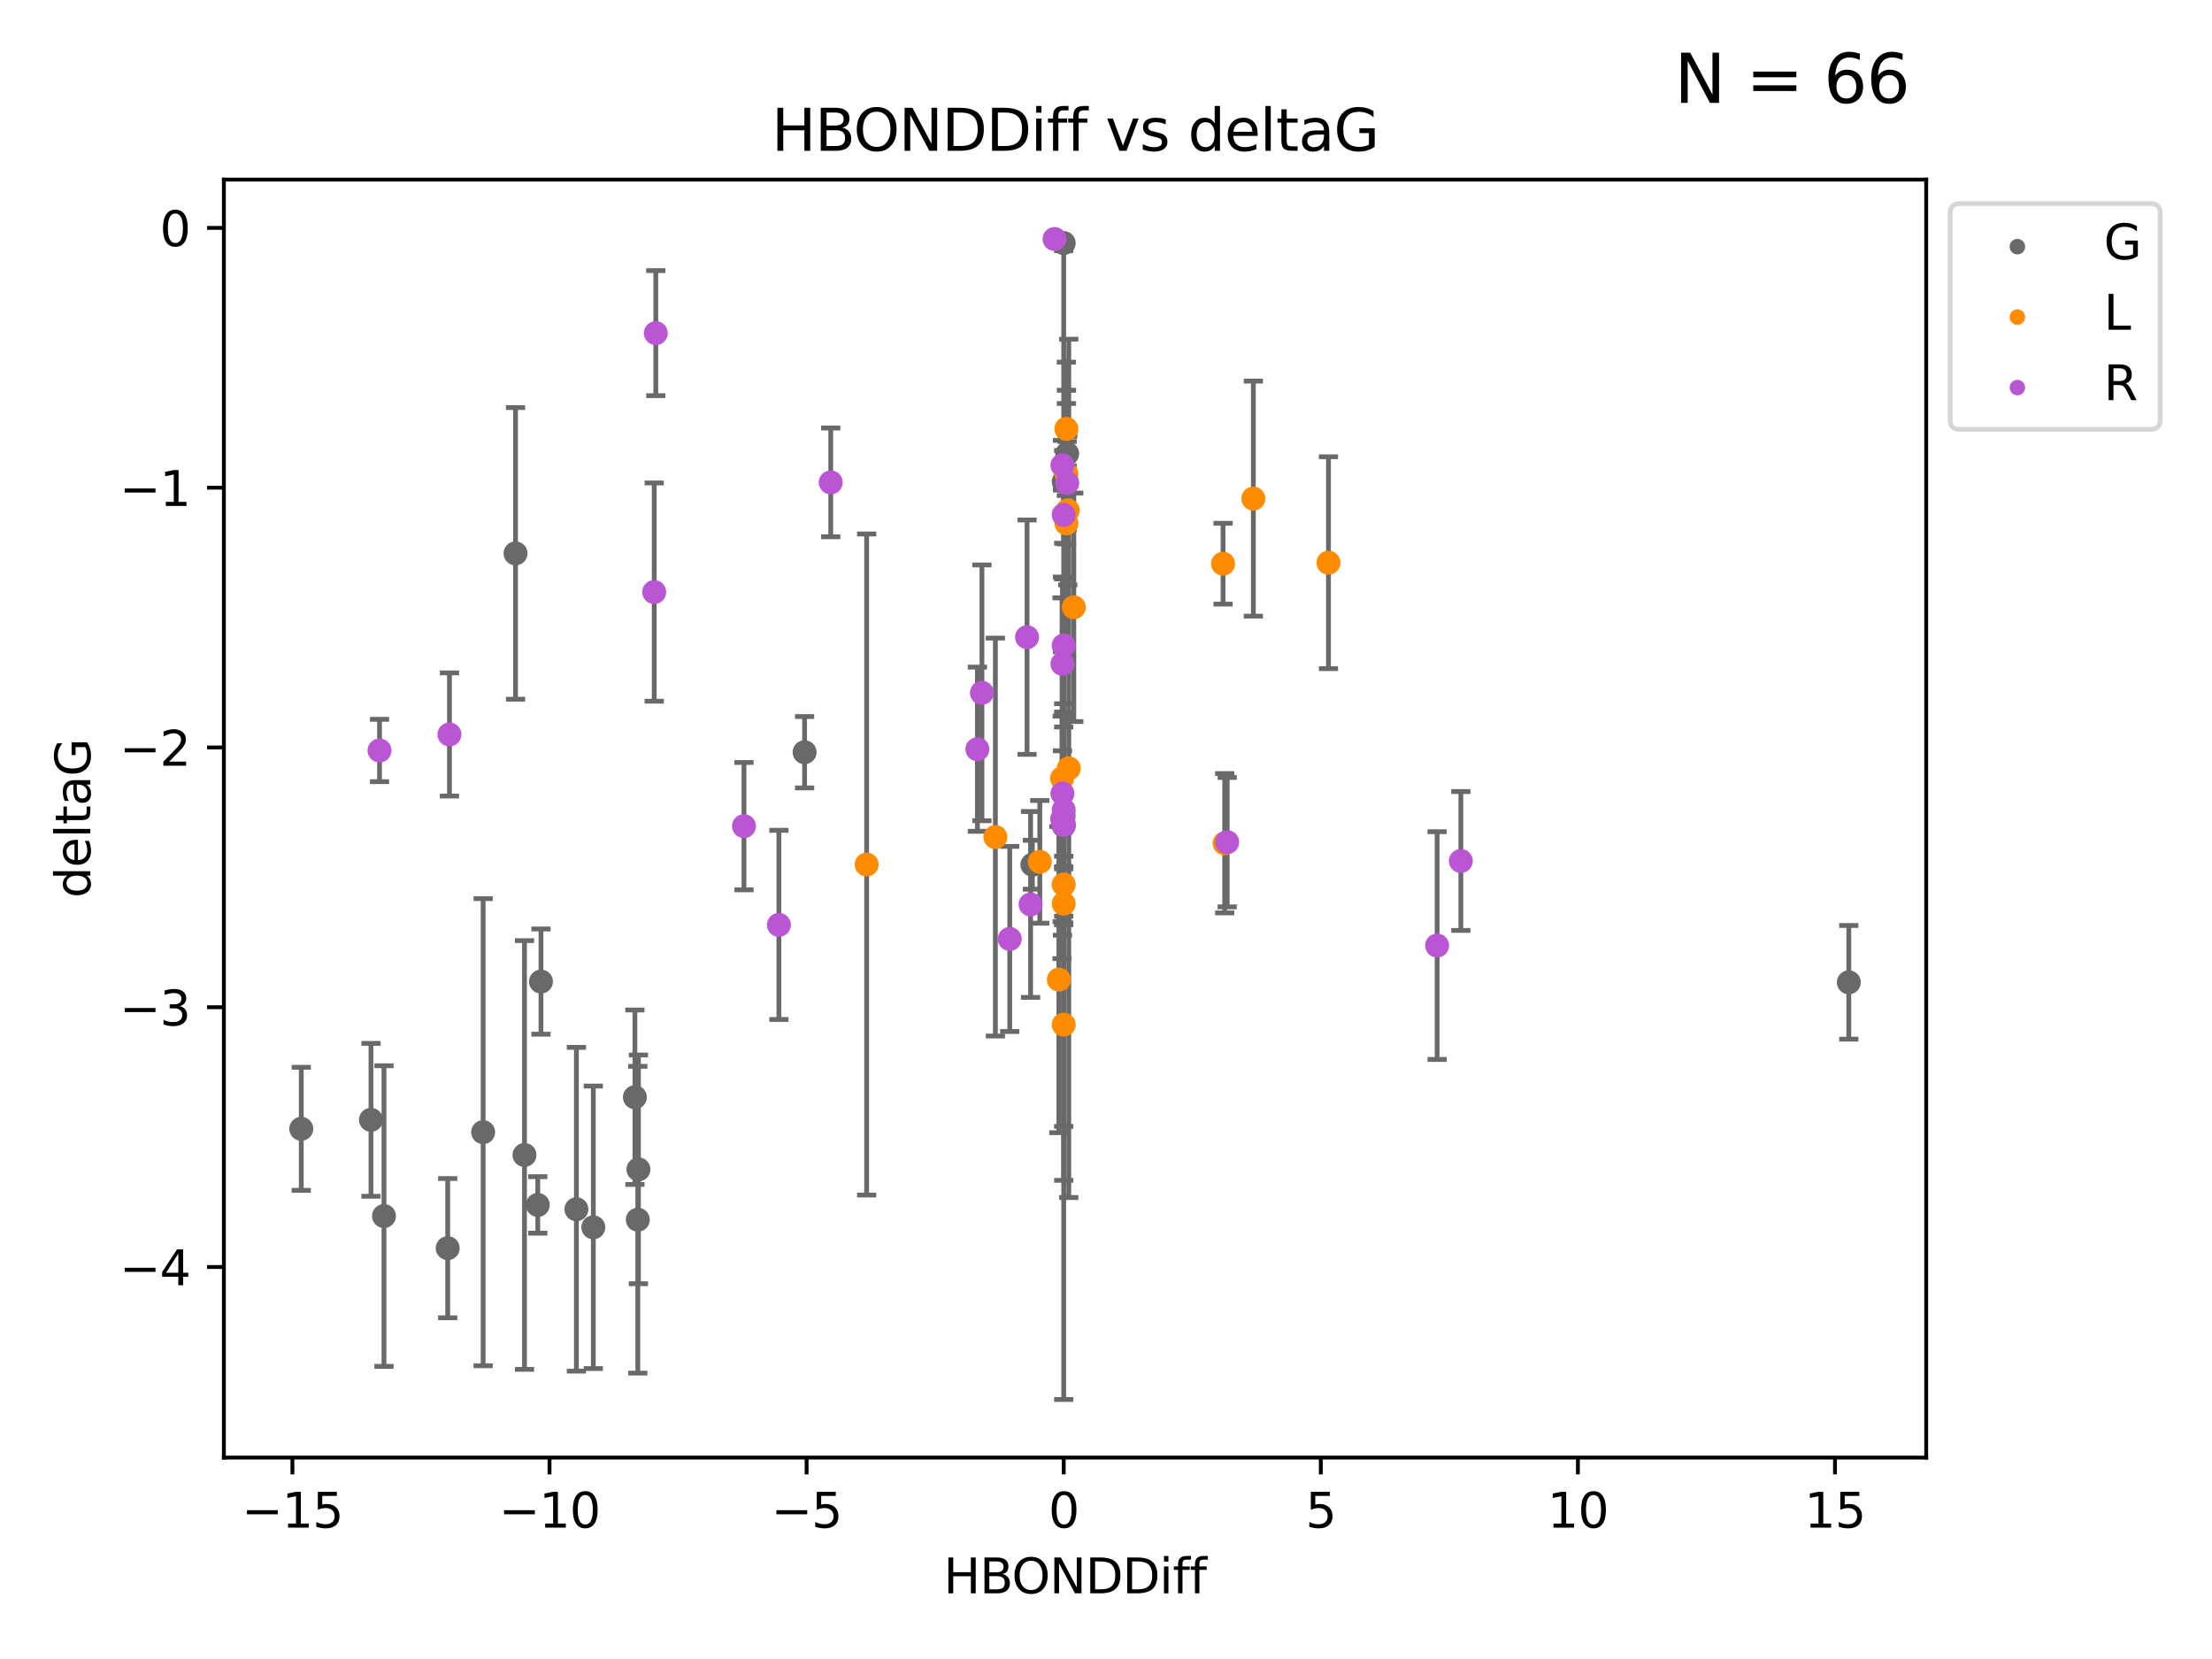 <?xml version="1.0" encoding="utf-8" standalone="no"?>
<!DOCTYPE svg PUBLIC "-//W3C//DTD SVG 1.1//EN"
  "http://www.w3.org/Graphics/SVG/1.1/DTD/svg11.dtd">
<svg xmlns:xlink="http://www.w3.org/1999/xlink" width="460.8pt" height="345.6pt" viewBox="0 0 460.8 345.6" xmlns="http://www.w3.org/2000/svg" version="1.1">
 <defs>
  <style type="text/css">*{stroke-linejoin: round; stroke-linecap: butt}</style>
 </defs>
 <g id="figure_1">
  <g id="patch_1">
   <path d="M 0 345.6 
L 460.8 345.6 
L 460.8 0 
L 0 0 
z
" style="fill: #ffffff"/>
  </g>
  <g id="axes_1">
   <g id="patch_2">
    <path d="M 46.64 303.64 
L 401.26 303.64 
L 401.26 37.411 
L 46.64 37.411 
z
" style="fill: #ffffff"/>
   </g>
   <g id="PathCollection_1">
    <defs>
     <path id="m5795a767e1" d="M 0 1.118 
C 0.297 1.118 0.581 1 0.791 0.791 
C 1 0.581 1.118 0.297 1.118 0 
C 1.118 -0.297 1 -0.581 0.791 -0.791 
C 0.581 -1 0.297 -1.118 0 -1.118 
C -0.297 -1.118 -0.581 -1 -0.791 -0.791 
C -1 -0.581 -1.118 -0.297 -1.118 0 
C -1.118 0.297 -1 0.581 -0.791 0.791 
C -0.581 1 -0.297 1.118 0 1.118 
z
" style="stroke: #696969"/>
    </defs>
    <g clip-path="url(#p46619b0939)">
     <use xlink:href="#m5795a767e1" x="77.28" y="233.282" style="fill: #696969; stroke: #696969"/>
     <use xlink:href="#m5795a767e1" x="112.693" y="204.484" style="fill: #696969; stroke: #696969"/>
     <use xlink:href="#m5795a767e1" x="62.759" y="235.151" style="fill: #696969; stroke: #696969"/>
     <use xlink:href="#m5795a767e1" x="79.992" y="253.325" style="fill: #696969; stroke: #696969"/>
     <use xlink:href="#m5795a767e1" x="93.265" y="260.014" style="fill: #696969; stroke: #696969"/>
     <use xlink:href="#m5795a767e1" x="109.261" y="240.602" style="fill: #696969; stroke: #696969"/>
     <use xlink:href="#m5795a767e1" x="132.263" y="228.571" style="fill: #696969; stroke: #696969"/>
     <use xlink:href="#m5795a767e1" x="132.999" y="243.599" style="fill: #696969; stroke: #696969"/>
     <use xlink:href="#m5795a767e1" x="107.394" y="115.279" style="fill: #696969; stroke: #696969"/>
     <use xlink:href="#m5795a767e1" x="167.611" y="156.702" style="fill: #696969; stroke: #696969"/>
     <use xlink:href="#m5795a767e1" x="123.6" y="255.674" style="fill: #696969; stroke: #696969"/>
     <use xlink:href="#m5795a767e1" x="132.87" y="254.09" style="fill: #696969; stroke: #696969"/>
     <use xlink:href="#m5795a767e1" x="100.646" y="235.853" style="fill: #696969; stroke: #696969"/>
     <use xlink:href="#m5795a767e1" x="120.076" y="251.908" style="fill: #696969; stroke: #696969"/>
     <use xlink:href="#m5795a767e1" x="112.029" y="251.008" style="fill: #696969; stroke: #696969"/>
     <use xlink:href="#m5795a767e1" x="221.59" y="50.636" style="fill: #696969; stroke: #696969"/>
     <use xlink:href="#m5795a767e1" x="221.59" y="172.045" style="fill: #696969; stroke: #696969"/>
     <use xlink:href="#m5795a767e1" x="385.141" y="204.633" style="fill: #696969; stroke: #696969"/>
     <use xlink:href="#m5795a767e1" x="222.312" y="94.508" style="fill: #696969; stroke: #696969"/>
     <use xlink:href="#m5795a767e1" x="221.59" y="100.35" style="fill: #696969; stroke: #696969"/>
     <use xlink:href="#m5795a767e1" x="215.065" y="180.14" style="fill: #696969; stroke: #696969"/>
    </g>
   </g>
   <g id="PathCollection_2">
    <defs>
     <path id="m23ef7edda6" d="M 0 1.118 
C 0.297 1.118 0.581 1 0.791 0.791 
C 1 0.581 1.118 0.297 1.118 0 
C 1.118 -0.297 1 -0.581 0.791 -0.791 
C 0.581 -1 0.297 -1.118 0 -1.118 
C -0.297 -1.118 -0.581 -1 -0.791 -0.791 
C -1 -0.581 -1.118 -0.297 -1.118 0 
C -1.118 0.297 -1 0.581 -0.791 0.791 
C -0.581 1 -0.297 1.118 0 1.118 
z
" style="stroke: #ff8c00"/>
    </defs>
    <g clip-path="url(#p46619b0939)">
     <use xlink:href="#m23ef7edda6" x="221.59" y="184.268" style="fill: #ff8c00; stroke: #ff8c00"/>
     <use xlink:href="#m23ef7edda6" x="221.59" y="213.444" style="fill: #ff8c00; stroke: #ff8c00"/>
     <use xlink:href="#m23ef7edda6" x="254.784" y="117.429" style="fill: #ff8c00; stroke: #ff8c00"/>
     <use xlink:href="#m23ef7edda6" x="216.608" y="179.535" style="fill: #ff8c00; stroke: #ff8c00"/>
     <use xlink:href="#m23ef7edda6" x="207.358" y="174.371" style="fill: #ff8c00; stroke: #ff8c00"/>
     <use xlink:href="#m23ef7edda6" x="180.538" y="180.092" style="fill: #ff8c00; stroke: #ff8c00"/>
     <use xlink:href="#m23ef7edda6" x="222.161" y="109.016" style="fill: #ff8c00; stroke: #ff8c00"/>
     <use xlink:href="#m23ef7edda6" x="223.688" y="126.509" style="fill: #ff8c00; stroke: #ff8c00"/>
     <use xlink:href="#m23ef7edda6" x="220.581" y="204.073" style="fill: #ff8c00; stroke: #ff8c00"/>
     <use xlink:href="#m23ef7edda6" x="261.095" y="103.871" style="fill: #ff8c00; stroke: #ff8c00"/>
     <use xlink:href="#m23ef7edda6" x="222.162" y="98.683" style="fill: #ff8c00; stroke: #ff8c00"/>
     <use xlink:href="#m23ef7edda6" x="276.743" y="117.223" style="fill: #ff8c00; stroke: #ff8c00"/>
     <use xlink:href="#m23ef7edda6" x="255.123" y="175.666" style="fill: #ff8c00; stroke: #ff8c00"/>
     <use xlink:href="#m23ef7edda6" x="222.432" y="106.319" style="fill: #ff8c00; stroke: #ff8c00"/>
     <use xlink:href="#m23ef7edda6" x="222.146" y="89.337" style="fill: #ff8c00; stroke: #ff8c00"/>
     <use xlink:href="#m23ef7edda6" x="221.245" y="162.128" style="fill: #ff8c00; stroke: #ff8c00"/>
     <use xlink:href="#m23ef7edda6" x="222.644" y="160.067" style="fill: #ff8c00; stroke: #ff8c00"/>
     <use xlink:href="#m23ef7edda6" x="221.59" y="188.245" style="fill: #ff8c00; stroke: #ff8c00"/>
    </g>
   </g>
   <g id="PathCollection_3">
    <defs>
     <path id="m5420c7dfc5" d="M 0 1.118 
C 0.297 1.118 0.581 1 0.791 0.791 
C 1 0.581 1.118 0.297 1.118 0 
C 1.118 -0.297 1 -0.581 0.791 -0.791 
C 0.581 -1 0.297 -1.118 0 -1.118 
C -0.297 -1.118 -0.581 -1 -0.791 -0.791 
C -1 -0.581 -1.118 -0.297 -1.118 0 
C -1.118 0.297 -1 0.581 -0.791 0.791 
C -0.581 1 -0.297 1.118 0 1.118 
z
" style="stroke: #ba55d3"/>
    </defs>
    <g clip-path="url(#p46619b0939)">
     <use xlink:href="#m5420c7dfc5" x="154.987" y="172.105" style="fill: #ba55d3; stroke: #ba55d3"/>
     <use xlink:href="#m5420c7dfc5" x="136.285" y="123.342" style="fill: #ba55d3; stroke: #ba55d3"/>
     <use xlink:href="#m5420c7dfc5" x="213.953" y="132.734" style="fill: #ba55d3; stroke: #ba55d3"/>
     <use xlink:href="#m5420c7dfc5" x="93.63" y="153.003" style="fill: #ba55d3; stroke: #ba55d3"/>
     <use xlink:href="#m5420c7dfc5" x="79.063" y="156.341" style="fill: #ba55d3; stroke: #ba55d3"/>
     <use xlink:href="#m5420c7dfc5" x="214.691" y="188.415" style="fill: #ba55d3; stroke: #ba55d3"/>
     <use xlink:href="#m5420c7dfc5" x="136.614" y="69.395" style="fill: #ba55d3; stroke: #ba55d3"/>
     <use xlink:href="#m5420c7dfc5" x="219.683" y="49.788" style="fill: #ba55d3; stroke: #ba55d3"/>
     <use xlink:href="#m5420c7dfc5" x="221.59" y="171.886" style="fill: #ba55d3; stroke: #ba55d3"/>
     <use xlink:href="#m5420c7dfc5" x="221.59" y="168.733" style="fill: #ba55d3; stroke: #ba55d3"/>
     <use xlink:href="#m5420c7dfc5" x="221.329" y="138.304" style="fill: #ba55d3; stroke: #ba55d3"/>
     <use xlink:href="#m5420c7dfc5" x="173.06" y="100.491" style="fill: #ba55d3; stroke: #ba55d3"/>
     <use xlink:href="#m5420c7dfc5" x="162.26" y="192.669" style="fill: #ba55d3; stroke: #ba55d3"/>
     <use xlink:href="#m5420c7dfc5" x="210.347" y="195.602" style="fill: #ba55d3; stroke: #ba55d3"/>
     <use xlink:href="#m5420c7dfc5" x="221.328" y="165.305" style="fill: #ba55d3; stroke: #ba55d3"/>
     <use xlink:href="#m5420c7dfc5" x="221.59" y="107.252" style="fill: #ba55d3; stroke: #ba55d3"/>
     <use xlink:href="#m5420c7dfc5" x="304.321" y="179.36" style="fill: #ba55d3; stroke: #ba55d3"/>
     <use xlink:href="#m5420c7dfc5" x="221.327" y="96.924" style="fill: #ba55d3; stroke: #ba55d3"/>
     <use xlink:href="#m5420c7dfc5" x="222.321" y="100.603" style="fill: #ba55d3; stroke: #ba55d3"/>
     <use xlink:href="#m5420c7dfc5" x="221.275" y="170.59" style="fill: #ba55d3; stroke: #ba55d3"/>
     <use xlink:href="#m5420c7dfc5" x="204.555" y="144.327" style="fill: #ba55d3; stroke: #ba55d3"/>
     <use xlink:href="#m5420c7dfc5" x="221.59" y="170.009" style="fill: #ba55d3; stroke: #ba55d3"/>
     <use xlink:href="#m5420c7dfc5" x="255.647" y="175.435" style="fill: #ba55d3; stroke: #ba55d3"/>
     <use xlink:href="#m5420c7dfc5" x="221.59" y="171.621" style="fill: #ba55d3; stroke: #ba55d3"/>
     <use xlink:href="#m5420c7dfc5" x="203.609" y="156.074" style="fill: #ba55d3; stroke: #ba55d3"/>
     <use xlink:href="#m5420c7dfc5" x="221.59" y="134.47" style="fill: #ba55d3; stroke: #ba55d3"/>
     <use xlink:href="#m5420c7dfc5" x="299.379" y="196.977" style="fill: #ba55d3; stroke: #ba55d3"/>
    </g>
   </g>
   <g id="matplotlib.axis_1">
    <g id="xtick_1">
     <g id="line2d_1">
      <defs>
       <path id="mb69882f456" d="M 0 0 
L 0 3.5 
" style="stroke: #000000; stroke-width: 0.8"/>
      </defs>
      <g>
       <use xlink:href="#mb69882f456" x="60.918" y="303.64" style="stroke: #000000; stroke-width: 0.8"/>
      </g>
     </g>
     <g id="text_1">
      <!-- −15 -->
      <g transform="translate(50.365 318.238)scale(0.1 -0.1)">
       <defs>
        <path id="DejaVuSans-2212" d="M 678 2272 
L 4684 2272 
L 4684 1741 
L 678 1741 
L 678 2272 
z
" transform="scale(0.016)"/>
        <path id="DejaVuSans-31" d="M 794 531 
L 1825 531 
L 1825 4091 
L 703 3866 
L 703 4441 
L 1819 4666 
L 2450 4666 
L 2450 531 
L 3481 531 
L 3481 0 
L 794 0 
L 794 531 
z
" transform="scale(0.016)"/>
        <path id="DejaVuSans-35" d="M 691 4666 
L 3169 4666 
L 3169 4134 
L 1269 4134 
L 1269 2991 
Q 1406 3038 1543 3061 
Q 1681 3084 1819 3084 
Q 2600 3084 3056 2656 
Q 3513 2228 3513 1497 
Q 3513 744 3044 326 
Q 2575 -91 1722 -91 
Q 1428 -91 1123 -41 
Q 819 9 494 109 
L 494 744 
Q 775 591 1075 516 
Q 1375 441 1709 441 
Q 2250 441 2565 725 
Q 2881 1009 2881 1497 
Q 2881 1984 2565 2268 
Q 2250 2553 1709 2553 
Q 1456 2553 1204 2497 
Q 953 2441 691 2322 
L 691 4666 
z
" transform="scale(0.016)"/>
       </defs>
       <use xlink:href="#DejaVuSans-2212"/>
       <use xlink:href="#DejaVuSans-31" x="83.789"/>
       <use xlink:href="#DejaVuSans-35" x="147.412"/>
      </g>
     </g>
    </g>
    <g id="xtick_2">
     <g id="line2d_2">
      <g>
       <use xlink:href="#mb69882f456" x="114.475" y="303.64" style="stroke: #000000; stroke-width: 0.8"/>
      </g>
     </g>
     <g id="text_2">
      <!-- −10 -->
      <g transform="translate(103.923 318.238)scale(0.1 -0.1)">
       <defs>
        <path id="DejaVuSans-30" d="M 2034 4250 
Q 1547 4250 1301 3770 
Q 1056 3291 1056 2328 
Q 1056 1369 1301 889 
Q 1547 409 2034 409 
Q 2525 409 2770 889 
Q 3016 1369 3016 2328 
Q 3016 3291 2770 3770 
Q 2525 4250 2034 4250 
z
M 2034 4750 
Q 2819 4750 3233 4129 
Q 3647 3509 3647 2328 
Q 3647 1150 3233 529 
Q 2819 -91 2034 -91 
Q 1250 -91 836 529 
Q 422 1150 422 2328 
Q 422 3509 836 4129 
Q 1250 4750 2034 4750 
z
" transform="scale(0.016)"/>
       </defs>
       <use xlink:href="#DejaVuSans-2212"/>
       <use xlink:href="#DejaVuSans-31" x="83.789"/>
       <use xlink:href="#DejaVuSans-30" x="147.412"/>
      </g>
     </g>
    </g>
    <g id="xtick_3">
     <g id="line2d_3">
      <g>
       <use xlink:href="#mb69882f456" x="168.033" y="303.64" style="stroke: #000000; stroke-width: 0.8"/>
      </g>
     </g>
     <g id="text_3">
      <!-- −5 -->
      <g transform="translate(160.662 318.238)scale(0.1 -0.1)">
       <use xlink:href="#DejaVuSans-2212"/>
       <use xlink:href="#DejaVuSans-35" x="83.789"/>
      </g>
     </g>
    </g>
    <g id="xtick_4">
     <g id="line2d_4">
      <g>
       <use xlink:href="#mb69882f456" x="221.59" y="303.64" style="stroke: #000000; stroke-width: 0.8"/>
      </g>
     </g>
     <g id="text_4">
      <!-- 0 -->
      <g transform="translate(218.409 318.238)scale(0.1 -0.1)">
       <use xlink:href="#DejaVuSans-30"/>
      </g>
     </g>
    </g>
    <g id="xtick_5">
     <g id="line2d_5">
      <g>
       <use xlink:href="#mb69882f456" x="275.148" y="303.64" style="stroke: #000000; stroke-width: 0.8"/>
      </g>
     </g>
     <g id="text_5">
      <!-- 5 -->
      <g transform="translate(271.966 318.238)scale(0.1 -0.1)">
       <use xlink:href="#DejaVuSans-35"/>
      </g>
     </g>
    </g>
    <g id="xtick_6">
     <g id="line2d_6">
      <g>
       <use xlink:href="#mb69882f456" x="328.705" y="303.64" style="stroke: #000000; stroke-width: 0.8"/>
      </g>
     </g>
     <g id="text_6">
      <!-- 10 -->
      <g transform="translate(322.343 318.238)scale(0.1 -0.1)">
       <use xlink:href="#DejaVuSans-31"/>
       <use xlink:href="#DejaVuSans-30" x="63.623"/>
      </g>
     </g>
    </g>
    <g id="xtick_7">
     <g id="line2d_7">
      <g>
       <use xlink:href="#mb69882f456" x="382.263" y="303.64" style="stroke: #000000; stroke-width: 0.8"/>
      </g>
     </g>
     <g id="text_7">
      <!-- 15 -->
      <g transform="translate(375.9 318.238)scale(0.1 -0.1)">
       <use xlink:href="#DejaVuSans-31"/>
       <use xlink:href="#DejaVuSans-35" x="63.623"/>
      </g>
     </g>
    </g>
    <g id="text_8">
     <!-- HBONDDiff -->
     <g transform="translate(196.561 331.917)scale(0.1 -0.1)">
      <defs>
       <path id="DejaVuSans-48" d="M 628 4666 
L 1259 4666 
L 1259 2753 
L 3553 2753 
L 3553 4666 
L 4184 4666 
L 4184 0 
L 3553 0 
L 3553 2222 
L 1259 2222 
L 1259 0 
L 628 0 
L 628 4666 
z
" transform="scale(0.016)"/>
       <path id="DejaVuSans-42" d="M 1259 2228 
L 1259 519 
L 2272 519 
Q 2781 519 3026 730 
Q 3272 941 3272 1375 
Q 3272 1813 3026 2020 
Q 2781 2228 2272 2228 
L 1259 2228 
z
M 1259 4147 
L 1259 2741 
L 2194 2741 
Q 2656 2741 2882 2914 
Q 3109 3088 3109 3444 
Q 3109 3797 2882 3972 
Q 2656 4147 2194 4147 
L 1259 4147 
z
M 628 4666 
L 2241 4666 
Q 2963 4666 3353 4366 
Q 3744 4066 3744 3513 
Q 3744 3084 3544 2831 
Q 3344 2578 2956 2516 
Q 3422 2416 3680 2098 
Q 3938 1781 3938 1306 
Q 3938 681 3513 340 
Q 3088 0 2303 0 
L 628 0 
L 628 4666 
z
" transform="scale(0.016)"/>
       <path id="DejaVuSans-4f" d="M 2522 4238 
Q 1834 4238 1429 3725 
Q 1025 3213 1025 2328 
Q 1025 1447 1429 934 
Q 1834 422 2522 422 
Q 3209 422 3611 934 
Q 4013 1447 4013 2328 
Q 4013 3213 3611 3725 
Q 3209 4238 2522 4238 
z
M 2522 4750 
Q 3503 4750 4090 4092 
Q 4678 3434 4678 2328 
Q 4678 1225 4090 567 
Q 3503 -91 2522 -91 
Q 1538 -91 948 565 
Q 359 1222 359 2328 
Q 359 3434 948 4092 
Q 1538 4750 2522 4750 
z
" transform="scale(0.016)"/>
       <path id="DejaVuSans-4e" d="M 628 4666 
L 1478 4666 
L 3547 763 
L 3547 4666 
L 4159 4666 
L 4159 0 
L 3309 0 
L 1241 3903 
L 1241 0 
L 628 0 
L 628 4666 
z
" transform="scale(0.016)"/>
       <path id="DejaVuSans-44" d="M 1259 4147 
L 1259 519 
L 2022 519 
Q 2988 519 3436 956 
Q 3884 1394 3884 2338 
Q 3884 3275 3436 3711 
Q 2988 4147 2022 4147 
L 1259 4147 
z
M 628 4666 
L 1925 4666 
Q 3281 4666 3915 4102 
Q 4550 3538 4550 2338 
Q 4550 1131 3912 565 
Q 3275 0 1925 0 
L 628 0 
L 628 4666 
z
" transform="scale(0.016)"/>
       <path id="DejaVuSans-69" d="M 603 3500 
L 1178 3500 
L 1178 0 
L 603 0 
L 603 3500 
z
M 603 4863 
L 1178 4863 
L 1178 4134 
L 603 4134 
L 603 4863 
z
" transform="scale(0.016)"/>
       <path id="DejaVuSans-66" d="M 2375 4863 
L 2375 4384 
L 1825 4384 
Q 1516 4384 1395 4259 
Q 1275 4134 1275 3809 
L 1275 3500 
L 2222 3500 
L 2222 3053 
L 1275 3053 
L 1275 0 
L 697 0 
L 697 3053 
L 147 3053 
L 147 3500 
L 697 3500 
L 697 3744 
Q 697 4328 969 4595 
Q 1241 4863 1831 4863 
L 2375 4863 
z
" transform="scale(0.016)"/>
      </defs>
      <use xlink:href="#DejaVuSans-48"/>
      <use xlink:href="#DejaVuSans-42" x="75.195"/>
      <use xlink:href="#DejaVuSans-4f" x="142.049"/>
      <use xlink:href="#DejaVuSans-4e" x="220.76"/>
      <use xlink:href="#DejaVuSans-44" x="295.564"/>
      <use xlink:href="#DejaVuSans-44" x="372.566"/>
      <use xlink:href="#DejaVuSans-69" x="449.568"/>
      <use xlink:href="#DejaVuSans-66" x="477.352"/>
      <use xlink:href="#DejaVuSans-66" x="512.557"/>
     </g>
    </g>
   </g>
   <g id="matplotlib.axis_2">
    <g id="ytick_1">
     <g id="line2d_8">
      <defs>
       <path id="m637ea2584a" d="M 0 0 
L -3.5 0 
" style="stroke: #000000; stroke-width: 0.8"/>
      </defs>
      <g>
       <use xlink:href="#m637ea2584a" x="46.64" y="263.938" style="stroke: #000000; stroke-width: 0.8"/>
      </g>
     </g>
     <g id="text_9">
      <!-- −4 -->
      <g transform="translate(24.898 267.738)scale(0.1 -0.1)">
       <defs>
        <path id="DejaVuSans-34" d="M 2419 4116 
L 825 1625 
L 2419 1625 
L 2419 4116 
z
M 2253 4666 
L 3047 4666 
L 3047 1625 
L 3713 1625 
L 3713 1100 
L 3047 1100 
L 3047 0 
L 2419 0 
L 2419 1100 
L 313 1100 
L 313 1709 
L 2253 4666 
z
" transform="scale(0.016)"/>
       </defs>
       <use xlink:href="#DejaVuSans-2212"/>
       <use xlink:href="#DejaVuSans-34" x="83.789"/>
      </g>
     </g>
    </g>
    <g id="ytick_2">
     <g id="line2d_9">
      <g>
       <use xlink:href="#m637ea2584a" x="46.64" y="209.823" style="stroke: #000000; stroke-width: 0.8"/>
      </g>
     </g>
     <g id="text_10">
      <!-- −3 -->
      <g transform="translate(24.898 213.622)scale(0.1 -0.1)">
       <defs>
        <path id="DejaVuSans-33" d="M 2597 2516 
Q 3050 2419 3304 2112 
Q 3559 1806 3559 1356 
Q 3559 666 3084 287 
Q 2609 -91 1734 -91 
Q 1441 -91 1130 -33 
Q 819 25 488 141 
L 488 750 
Q 750 597 1062 519 
Q 1375 441 1716 441 
Q 2309 441 2620 675 
Q 2931 909 2931 1356 
Q 2931 1769 2642 2001 
Q 2353 2234 1838 2234 
L 1294 2234 
L 1294 2753 
L 1863 2753 
Q 2328 2753 2575 2939 
Q 2822 3125 2822 3475 
Q 2822 3834 2567 4026 
Q 2313 4219 1838 4219 
Q 1578 4219 1281 4162 
Q 984 4106 628 3988 
L 628 4550 
Q 988 4650 1302 4700 
Q 1616 4750 1894 4750 
Q 2613 4750 3031 4423 
Q 3450 4097 3450 3541 
Q 3450 3153 3228 2886 
Q 3006 2619 2597 2516 
z
" transform="scale(0.016)"/>
       </defs>
       <use xlink:href="#DejaVuSans-2212"/>
       <use xlink:href="#DejaVuSans-33" x="83.789"/>
      </g>
     </g>
    </g>
    <g id="ytick_3">
     <g id="line2d_10">
      <g>
       <use xlink:href="#m637ea2584a" x="46.64" y="155.708" style="stroke: #000000; stroke-width: 0.8"/>
      </g>
     </g>
     <g id="text_11">
      <!-- −2 -->
      <g transform="translate(24.898 159.507)scale(0.1 -0.1)">
       <defs>
        <path id="DejaVuSans-32" d="M 1228 531 
L 3431 531 
L 3431 0 
L 469 0 
L 469 531 
Q 828 903 1448 1529 
Q 2069 2156 2228 2338 
Q 2531 2678 2651 2914 
Q 2772 3150 2772 3378 
Q 2772 3750 2511 3984 
Q 2250 4219 1831 4219 
Q 1534 4219 1204 4116 
Q 875 4013 500 3803 
L 500 4441 
Q 881 4594 1212 4672 
Q 1544 4750 1819 4750 
Q 2544 4750 2975 4387 
Q 3406 4025 3406 3419 
Q 3406 3131 3298 2873 
Q 3191 2616 2906 2266 
Q 2828 2175 2409 1742 
Q 1991 1309 1228 531 
z
" transform="scale(0.016)"/>
       </defs>
       <use xlink:href="#DejaVuSans-2212"/>
       <use xlink:href="#DejaVuSans-32" x="83.789"/>
      </g>
     </g>
    </g>
    <g id="ytick_4">
     <g id="line2d_11">
      <g>
       <use xlink:href="#m637ea2584a" x="46.64" y="101.593" style="stroke: #000000; stroke-width: 0.8"/>
      </g>
     </g>
     <g id="text_12">
      <!-- −1 -->
      <g transform="translate(24.898 105.392)scale(0.1 -0.1)">
       <use xlink:href="#DejaVuSans-2212"/>
       <use xlink:href="#DejaVuSans-31" x="83.789"/>
      </g>
     </g>
    </g>
    <g id="ytick_5">
     <g id="line2d_12">
      <g>
       <use xlink:href="#m637ea2584a" x="46.64" y="47.477" style="stroke: #000000; stroke-width: 0.8"/>
      </g>
     </g>
     <g id="text_13">
      <!-- 0 -->
      <g transform="translate(33.278 51.277)scale(0.1 -0.1)">
       <use xlink:href="#DejaVuSans-30"/>
      </g>
     </g>
    </g>
    <g id="text_14">
     <!-- deltaG -->
     <g transform="translate(18.818 187.064)rotate(-90)scale(0.1 -0.1)">
      <defs>
       <path id="DejaVuSans-64" d="M 2906 2969 
L 2906 4863 
L 3481 4863 
L 3481 0 
L 2906 0 
L 2906 525 
Q 2725 213 2448 61 
Q 2172 -91 1784 -91 
Q 1150 -91 751 415 
Q 353 922 353 1747 
Q 353 2572 751 3078 
Q 1150 3584 1784 3584 
Q 2172 3584 2448 3432 
Q 2725 3281 2906 2969 
z
M 947 1747 
Q 947 1113 1208 752 
Q 1469 391 1925 391 
Q 2381 391 2643 752 
Q 2906 1113 2906 1747 
Q 2906 2381 2643 2742 
Q 2381 3103 1925 3103 
Q 1469 3103 1208 2742 
Q 947 2381 947 1747 
z
" transform="scale(0.016)"/>
       <path id="DejaVuSans-65" d="M 3597 1894 
L 3597 1613 
L 953 1613 
Q 991 1019 1311 708 
Q 1631 397 2203 397 
Q 2534 397 2845 478 
Q 3156 559 3463 722 
L 3463 178 
Q 3153 47 2828 -22 
Q 2503 -91 2169 -91 
Q 1331 -91 842 396 
Q 353 884 353 1716 
Q 353 2575 817 3079 
Q 1281 3584 2069 3584 
Q 2775 3584 3186 3129 
Q 3597 2675 3597 1894 
z
M 3022 2063 
Q 3016 2534 2758 2815 
Q 2500 3097 2075 3097 
Q 1594 3097 1305 2825 
Q 1016 2553 972 2059 
L 3022 2063 
z
" transform="scale(0.016)"/>
       <path id="DejaVuSans-6c" d="M 603 4863 
L 1178 4863 
L 1178 0 
L 603 0 
L 603 4863 
z
" transform="scale(0.016)"/>
       <path id="DejaVuSans-74" d="M 1172 4494 
L 1172 3500 
L 2356 3500 
L 2356 3053 
L 1172 3053 
L 1172 1153 
Q 1172 725 1289 603 
Q 1406 481 1766 481 
L 2356 481 
L 2356 0 
L 1766 0 
Q 1100 0 847 248 
Q 594 497 594 1153 
L 594 3053 
L 172 3053 
L 172 3500 
L 594 3500 
L 594 4494 
L 1172 4494 
z
" transform="scale(0.016)"/>
       <path id="DejaVuSans-61" d="M 2194 1759 
Q 1497 1759 1228 1600 
Q 959 1441 959 1056 
Q 959 750 1161 570 
Q 1363 391 1709 391 
Q 2188 391 2477 730 
Q 2766 1069 2766 1631 
L 2766 1759 
L 2194 1759 
z
M 3341 1997 
L 3341 0 
L 2766 0 
L 2766 531 
Q 2569 213 2275 61 
Q 1981 -91 1556 -91 
Q 1019 -91 701 211 
Q 384 513 384 1019 
Q 384 1609 779 1909 
Q 1175 2209 1959 2209 
L 2766 2209 
L 2766 2266 
Q 2766 2663 2505 2880 
Q 2244 3097 1772 3097 
Q 1472 3097 1187 3025 
Q 903 2953 641 2809 
L 641 3341 
Q 956 3463 1253 3523 
Q 1550 3584 1831 3584 
Q 2591 3584 2966 3190 
Q 3341 2797 3341 1997 
z
" transform="scale(0.016)"/>
       <path id="DejaVuSans-47" d="M 3809 666 
L 3809 1919 
L 2778 1919 
L 2778 2438 
L 4434 2438 
L 4434 434 
Q 4069 175 3628 42 
Q 3188 -91 2688 -91 
Q 1594 -91 976 548 
Q 359 1188 359 2328 
Q 359 3472 976 4111 
Q 1594 4750 2688 4750 
Q 3144 4750 3555 4637 
Q 3966 4525 4313 4306 
L 4313 3634 
Q 3963 3931 3569 4081 
Q 3175 4231 2741 4231 
Q 1884 4231 1454 3753 
Q 1025 3275 1025 2328 
Q 1025 1384 1454 906 
Q 1884 428 2741 428 
Q 3075 428 3337 486 
Q 3600 544 3809 666 
z
" transform="scale(0.016)"/>
      </defs>
      <use xlink:href="#DejaVuSans-64"/>
      <use xlink:href="#DejaVuSans-65" x="63.477"/>
      <use xlink:href="#DejaVuSans-6c" x="125"/>
      <use xlink:href="#DejaVuSans-74" x="152.783"/>
      <use xlink:href="#DejaVuSans-61" x="191.992"/>
      <use xlink:href="#DejaVuSans-47" x="253.271"/>
     </g>
    </g>
   </g>
   <g id="LineCollection_1">
    <path d="M 77.28 249.209 
L 77.28 217.354 
" clip-path="url(#p46619b0939)" style="fill: none; stroke: #696969"/>
    <path d="M 112.693 215.446 
L 112.693 193.522 
" clip-path="url(#p46619b0939)" style="fill: none; stroke: #696969"/>
    <path d="M 62.759 247.97 
L 62.759 222.332 
" clip-path="url(#p46619b0939)" style="fill: none; stroke: #696969"/>
    <path d="M 79.992 284.638 
L 79.992 222.012 
" clip-path="url(#p46619b0939)" style="fill: none; stroke: #696969"/>
    <path d="M 93.265 274.518 
L 93.265 245.511 
" clip-path="url(#p46619b0939)" style="fill: none; stroke: #696969"/>
    <path d="M 109.261 285.256 
L 109.261 195.949 
" clip-path="url(#p46619b0939)" style="fill: none; stroke: #696969"/>
    <path d="M 132.263 246.739 
L 132.263 210.403 
" clip-path="url(#p46619b0939)" style="fill: none; stroke: #696969"/>
    <path d="M 132.999 267.424 
L 132.999 219.775 
" clip-path="url(#p46619b0939)" style="fill: none; stroke: #696969"/>
    <path d="M 107.394 145.652 
L 107.394 84.907 
" clip-path="url(#p46619b0939)" style="fill: none; stroke: #696969"/>
    <path d="M 167.611 164.137 
L 167.611 149.267 
" clip-path="url(#p46619b0939)" style="fill: none; stroke: #696969"/>
    <path d="M 123.6 285.1 
L 123.6 226.248 
" clip-path="url(#p46619b0939)" style="fill: none; stroke: #696969"/>
    <path d="M 132.87 286.042 
L 132.87 222.138 
" clip-path="url(#p46619b0939)" style="fill: none; stroke: #696969"/>
    <path d="M 100.646 284.507 
L 100.646 187.199 
" clip-path="url(#p46619b0939)" style="fill: none; stroke: #696969"/>
    <path d="M 120.076 285.629 
L 120.076 218.186 
" clip-path="url(#p46619b0939)" style="fill: none; stroke: #696969"/>
    <path d="M 112.029 256.894 
L 112.029 245.122 
" clip-path="url(#p46619b0939)" style="fill: none; stroke: #696969"/>
    <path d="M 221.59 51.443 
L 221.59 49.829 
" clip-path="url(#p46619b0939)" style="fill: none; stroke: #696969"/>
    <path d="M 221.59 192.648 
L 221.59 151.442 
" clip-path="url(#p46619b0939)" style="fill: none; stroke: #696969"/>
    <path d="M 385.141 216.469 
L 385.141 192.797 
" clip-path="url(#p46619b0939)" style="fill: none; stroke: #696969"/>
    <path d="M 222.312 97.035 
L 222.312 91.981 
" clip-path="url(#p46619b0939)" style="fill: none; stroke: #696969"/>
    <path d="M 221.59 106.847 
L 221.59 93.853 
" clip-path="url(#p46619b0939)" style="fill: none; stroke: #696969"/>
    <path d="M 215.065 185.233 
L 215.065 175.048 
" clip-path="url(#p46619b0939)" style="fill: none; stroke: #696969"/>
   </g>
   <g id="line2d_13">
    <defs>
     <path id="m7a489bf2e9" d="M 2 0 
L -2 -0 
" style="stroke: #696969"/>
    </defs>
    <g clip-path="url(#p46619b0939)">
     <use xlink:href="#m7a489bf2e9" x="77.28" y="249.209" style="fill: #696969; stroke: #696969"/>
     <use xlink:href="#m7a489bf2e9" x="112.693" y="215.446" style="fill: #696969; stroke: #696969"/>
     <use xlink:href="#m7a489bf2e9" x="62.759" y="247.97" style="fill: #696969; stroke: #696969"/>
     <use xlink:href="#m7a489bf2e9" x="79.992" y="284.638" style="fill: #696969; stroke: #696969"/>
     <use xlink:href="#m7a489bf2e9" x="93.265" y="274.518" style="fill: #696969; stroke: #696969"/>
     <use xlink:href="#m7a489bf2e9" x="109.261" y="285.256" style="fill: #696969; stroke: #696969"/>
     <use xlink:href="#m7a489bf2e9" x="132.263" y="246.739" style="fill: #696969; stroke: #696969"/>
     <use xlink:href="#m7a489bf2e9" x="132.999" y="267.424" style="fill: #696969; stroke: #696969"/>
     <use xlink:href="#m7a489bf2e9" x="107.394" y="145.652" style="fill: #696969; stroke: #696969"/>
     <use xlink:href="#m7a489bf2e9" x="167.611" y="164.137" style="fill: #696969; stroke: #696969"/>
     <use xlink:href="#m7a489bf2e9" x="123.6" y="285.1" style="fill: #696969; stroke: #696969"/>
     <use xlink:href="#m7a489bf2e9" x="132.87" y="286.042" style="fill: #696969; stroke: #696969"/>
     <use xlink:href="#m7a489bf2e9" x="100.646" y="284.507" style="fill: #696969; stroke: #696969"/>
     <use xlink:href="#m7a489bf2e9" x="120.076" y="285.629" style="fill: #696969; stroke: #696969"/>
     <use xlink:href="#m7a489bf2e9" x="112.029" y="256.894" style="fill: #696969; stroke: #696969"/>
     <use xlink:href="#m7a489bf2e9" x="221.59" y="51.443" style="fill: #696969; stroke: #696969"/>
     <use xlink:href="#m7a489bf2e9" x="221.59" y="192.648" style="fill: #696969; stroke: #696969"/>
     <use xlink:href="#m7a489bf2e9" x="385.141" y="216.469" style="fill: #696969; stroke: #696969"/>
     <use xlink:href="#m7a489bf2e9" x="222.312" y="97.035" style="fill: #696969; stroke: #696969"/>
     <use xlink:href="#m7a489bf2e9" x="221.59" y="106.847" style="fill: #696969; stroke: #696969"/>
     <use xlink:href="#m7a489bf2e9" x="215.065" y="185.233" style="fill: #696969; stroke: #696969"/>
    </g>
   </g>
   <g id="line2d_14">
    <g clip-path="url(#p46619b0939)">
     <use xlink:href="#m7a489bf2e9" x="77.28" y="217.354" style="fill: #696969; stroke: #696969"/>
     <use xlink:href="#m7a489bf2e9" x="112.693" y="193.522" style="fill: #696969; stroke: #696969"/>
     <use xlink:href="#m7a489bf2e9" x="62.759" y="222.332" style="fill: #696969; stroke: #696969"/>
     <use xlink:href="#m7a489bf2e9" x="79.992" y="222.012" style="fill: #696969; stroke: #696969"/>
     <use xlink:href="#m7a489bf2e9" x="93.265" y="245.511" style="fill: #696969; stroke: #696969"/>
     <use xlink:href="#m7a489bf2e9" x="109.261" y="195.949" style="fill: #696969; stroke: #696969"/>
     <use xlink:href="#m7a489bf2e9" x="132.263" y="210.403" style="fill: #696969; stroke: #696969"/>
     <use xlink:href="#m7a489bf2e9" x="132.999" y="219.775" style="fill: #696969; stroke: #696969"/>
     <use xlink:href="#m7a489bf2e9" x="107.394" y="84.907" style="fill: #696969; stroke: #696969"/>
     <use xlink:href="#m7a489bf2e9" x="167.611" y="149.267" style="fill: #696969; stroke: #696969"/>
     <use xlink:href="#m7a489bf2e9" x="123.6" y="226.248" style="fill: #696969; stroke: #696969"/>
     <use xlink:href="#m7a489bf2e9" x="132.87" y="222.138" style="fill: #696969; stroke: #696969"/>
     <use xlink:href="#m7a489bf2e9" x="100.646" y="187.199" style="fill: #696969; stroke: #696969"/>
     <use xlink:href="#m7a489bf2e9" x="120.076" y="218.186" style="fill: #696969; stroke: #696969"/>
     <use xlink:href="#m7a489bf2e9" x="112.029" y="245.122" style="fill: #696969; stroke: #696969"/>
     <use xlink:href="#m7a489bf2e9" x="221.59" y="49.829" style="fill: #696969; stroke: #696969"/>
     <use xlink:href="#m7a489bf2e9" x="221.59" y="151.442" style="fill: #696969; stroke: #696969"/>
     <use xlink:href="#m7a489bf2e9" x="385.141" y="192.797" style="fill: #696969; stroke: #696969"/>
     <use xlink:href="#m7a489bf2e9" x="222.312" y="91.981" style="fill: #696969; stroke: #696969"/>
     <use xlink:href="#m7a489bf2e9" x="221.59" y="93.853" style="fill: #696969; stroke: #696969"/>
     <use xlink:href="#m7a489bf2e9" x="215.065" y="175.048" style="fill: #696969; stroke: #696969"/>
    </g>
   </g>
   <g id="LineCollection_2">
    <path d="M 221.59 234.652 
L 221.59 133.883 
" clip-path="url(#p46619b0939)" style="fill: none; stroke: #696969"/>
    <path d="M 221.59 245.889 
L 221.59 181 
" clip-path="url(#p46619b0939)" style="fill: none; stroke: #696969"/>
    <path d="M 254.784 125.844 
L 254.784 109.015 
" clip-path="url(#p46619b0939)" style="fill: none; stroke: #696969"/>
    <path d="M 216.608 192.318 
L 216.608 166.751 
" clip-path="url(#p46619b0939)" style="fill: none; stroke: #696969"/>
    <path d="M 207.358 215.819 
L 207.358 132.923 
" clip-path="url(#p46619b0939)" style="fill: none; stroke: #696969"/>
    <path d="M 180.538 248.952 
L 180.538 111.233 
" clip-path="url(#p46619b0939)" style="fill: none; stroke: #696969"/>
    <path d="M 222.161 136.734 
L 222.161 81.298 
" clip-path="url(#p46619b0939)" style="fill: none; stroke: #696969"/>
    <path d="M 223.688 150.311 
L 223.688 102.707 
" clip-path="url(#p46619b0939)" style="fill: none; stroke: #696969"/>
    <path d="M 220.581 235.962 
L 220.581 172.185 
" clip-path="url(#p46619b0939)" style="fill: none; stroke: #696969"/>
    <path d="M 261.095 128.351 
L 261.095 79.392 
" clip-path="url(#p46619b0939)" style="fill: none; stroke: #696969"/>
    <path d="M 222.162 113.309 
L 222.162 84.058 
" clip-path="url(#p46619b0939)" style="fill: none; stroke: #696969"/>
    <path d="M 276.743 139.293 
L 276.743 95.154 
" clip-path="url(#p46619b0939)" style="fill: none; stroke: #696969"/>
    <path d="M 255.123 190.178 
L 255.123 161.155 
" clip-path="url(#p46619b0939)" style="fill: none; stroke: #696969"/>
    <path d="M 222.432 121.839 
L 222.432 90.799 
" clip-path="url(#p46619b0939)" style="fill: none; stroke: #696969"/>
    <path d="M 222.146 103.226 
L 222.146 75.447 
" clip-path="url(#p46619b0939)" style="fill: none; stroke: #696969"/>
    <path d="M 221.245 199.705 
L 221.245 124.551 
" clip-path="url(#p46619b0939)" style="fill: none; stroke: #696969"/>
    <path d="M 222.644 249.469 
L 222.644 70.666 
" clip-path="url(#p46619b0939)" style="fill: none; stroke: #696969"/>
    <path d="M 221.59 192.283 
L 221.59 184.206 
" clip-path="url(#p46619b0939)" style="fill: none; stroke: #696969"/>
   </g>
   <g id="line2d_15">
    <g clip-path="url(#p46619b0939)">
     <use xlink:href="#m7a489bf2e9" x="221.59" y="234.652" style="fill: #696969; stroke: #696969"/>
     <use xlink:href="#m7a489bf2e9" x="221.59" y="245.889" style="fill: #696969; stroke: #696969"/>
     <use xlink:href="#m7a489bf2e9" x="254.784" y="125.844" style="fill: #696969; stroke: #696969"/>
     <use xlink:href="#m7a489bf2e9" x="216.608" y="192.318" style="fill: #696969; stroke: #696969"/>
     <use xlink:href="#m7a489bf2e9" x="207.358" y="215.819" style="fill: #696969; stroke: #696969"/>
     <use xlink:href="#m7a489bf2e9" x="180.538" y="248.952" style="fill: #696969; stroke: #696969"/>
     <use xlink:href="#m7a489bf2e9" x="222.161" y="136.734" style="fill: #696969; stroke: #696969"/>
     <use xlink:href="#m7a489bf2e9" x="223.688" y="150.311" style="fill: #696969; stroke: #696969"/>
     <use xlink:href="#m7a489bf2e9" x="220.581" y="235.962" style="fill: #696969; stroke: #696969"/>
     <use xlink:href="#m7a489bf2e9" x="261.095" y="128.351" style="fill: #696969; stroke: #696969"/>
     <use xlink:href="#m7a489bf2e9" x="222.162" y="113.309" style="fill: #696969; stroke: #696969"/>
     <use xlink:href="#m7a489bf2e9" x="276.743" y="139.293" style="fill: #696969; stroke: #696969"/>
     <use xlink:href="#m7a489bf2e9" x="255.123" y="190.178" style="fill: #696969; stroke: #696969"/>
     <use xlink:href="#m7a489bf2e9" x="222.432" y="121.839" style="fill: #696969; stroke: #696969"/>
     <use xlink:href="#m7a489bf2e9" x="222.146" y="103.226" style="fill: #696969; stroke: #696969"/>
     <use xlink:href="#m7a489bf2e9" x="221.245" y="199.705" style="fill: #696969; stroke: #696969"/>
     <use xlink:href="#m7a489bf2e9" x="222.644" y="249.469" style="fill: #696969; stroke: #696969"/>
     <use xlink:href="#m7a489bf2e9" x="221.59" y="192.283" style="fill: #696969; stroke: #696969"/>
    </g>
   </g>
   <g id="line2d_16">
    <g clip-path="url(#p46619b0939)">
     <use xlink:href="#m7a489bf2e9" x="221.59" y="133.883" style="fill: #696969; stroke: #696969"/>
     <use xlink:href="#m7a489bf2e9" x="221.59" y="181" style="fill: #696969; stroke: #696969"/>
     <use xlink:href="#m7a489bf2e9" x="254.784" y="109.015" style="fill: #696969; stroke: #696969"/>
     <use xlink:href="#m7a489bf2e9" x="216.608" y="166.751" style="fill: #696969; stroke: #696969"/>
     <use xlink:href="#m7a489bf2e9" x="207.358" y="132.923" style="fill: #696969; stroke: #696969"/>
     <use xlink:href="#m7a489bf2e9" x="180.538" y="111.233" style="fill: #696969; stroke: #696969"/>
     <use xlink:href="#m7a489bf2e9" x="222.161" y="81.298" style="fill: #696969; stroke: #696969"/>
     <use xlink:href="#m7a489bf2e9" x="223.688" y="102.707" style="fill: #696969; stroke: #696969"/>
     <use xlink:href="#m7a489bf2e9" x="220.581" y="172.185" style="fill: #696969; stroke: #696969"/>
     <use xlink:href="#m7a489bf2e9" x="261.095" y="79.392" style="fill: #696969; stroke: #696969"/>
     <use xlink:href="#m7a489bf2e9" x="222.162" y="84.058" style="fill: #696969; stroke: #696969"/>
     <use xlink:href="#m7a489bf2e9" x="276.743" y="95.154" style="fill: #696969; stroke: #696969"/>
     <use xlink:href="#m7a489bf2e9" x="255.123" y="161.155" style="fill: #696969; stroke: #696969"/>
     <use xlink:href="#m7a489bf2e9" x="222.432" y="90.799" style="fill: #696969; stroke: #696969"/>
     <use xlink:href="#m7a489bf2e9" x="222.146" y="75.447" style="fill: #696969; stroke: #696969"/>
     <use xlink:href="#m7a489bf2e9" x="221.245" y="124.551" style="fill: #696969; stroke: #696969"/>
     <use xlink:href="#m7a489bf2e9" x="222.644" y="70.666" style="fill: #696969; stroke: #696969"/>
     <use xlink:href="#m7a489bf2e9" x="221.59" y="184.206" style="fill: #696969; stroke: #696969"/>
    </g>
   </g>
   <g id="LineCollection_3">
    <path d="M 154.987 185.371 
L 154.987 158.839 
" clip-path="url(#p46619b0939)" style="fill: none; stroke: #696969"/>
    <path d="M 136.285 146.077 
L 136.285 100.607 
" clip-path="url(#p46619b0939)" style="fill: none; stroke: #696969"/>
    <path d="M 213.953 157.145 
L 213.953 108.324 
" clip-path="url(#p46619b0939)" style="fill: none; stroke: #696969"/>
    <path d="M 93.63 165.831 
L 93.63 140.176 
" clip-path="url(#p46619b0939)" style="fill: none; stroke: #696969"/>
    <path d="M 79.063 162.836 
L 79.063 149.846 
" clip-path="url(#p46619b0939)" style="fill: none; stroke: #696969"/>
    <path d="M 214.691 207.773 
L 214.691 169.058 
" clip-path="url(#p46619b0939)" style="fill: none; stroke: #696969"/>
    <path d="M 136.614 82.419 
L 136.614 56.371 
" clip-path="url(#p46619b0939)" style="fill: none; stroke: #696969"/>
    <path d="M 219.683 50.064 
L 219.683 49.513 
" clip-path="url(#p46619b0939)" style="fill: none; stroke: #696969"/>
    <path d="M 221.59 291.539 
L 221.59 52.234 
" clip-path="url(#p46619b0939)" style="fill: none; stroke: #696969"/>
    <path d="M 221.59 190.862 
L 221.59 146.605 
" clip-path="url(#p46619b0939)" style="fill: none; stroke: #696969"/>
    <path d="M 221.329 156.403 
L 221.329 120.205 
" clip-path="url(#p46619b0939)" style="fill: none; stroke: #696969"/>
    <path d="M 173.06 111.822 
L 173.06 89.16 
" clip-path="url(#p46619b0939)" style="fill: none; stroke: #696969"/>
    <path d="M 162.26 212.372 
L 162.26 172.966 
" clip-path="url(#p46619b0939)" style="fill: none; stroke: #696969"/>
    <path d="M 210.347 214.881 
L 210.347 176.322 
" clip-path="url(#p46619b0939)" style="fill: none; stroke: #696969"/>
    <path d="M 221.328 194.821 
L 221.328 135.789 
" clip-path="url(#p46619b0939)" style="fill: none; stroke: #696969"/>
    <path d="M 221.59 113.173 
L 221.59 101.332 
" clip-path="url(#p46619b0939)" style="fill: none; stroke: #696969"/>
    <path d="M 304.321 193.828 
L 304.321 164.892 
" clip-path="url(#p46619b0939)" style="fill: none; stroke: #696969"/>
    <path d="M 221.327 102.098 
L 221.327 91.751 
" clip-path="url(#p46619b0939)" style="fill: none; stroke: #696969"/>
    <path d="M 222.321 110.302 
L 222.321 90.904 
" clip-path="url(#p46619b0939)" style="fill: none; stroke: #696969"/>
    <path d="M 221.275 191.988 
L 221.275 149.191 
" clip-path="url(#p46619b0939)" style="fill: none; stroke: #696969"/>
    <path d="M 204.555 170.967 
L 204.555 117.687 
" clip-path="url(#p46619b0939)" style="fill: none; stroke: #696969"/>
    <path d="M 221.59 178.368 
L 221.59 161.649 
" clip-path="url(#p46619b0939)" style="fill: none; stroke: #696969"/>
    <path d="M 255.647 188.917 
L 255.647 161.954 
" clip-path="url(#p46619b0939)" style="fill: none; stroke: #696969"/>
    <path d="M 221.59 180.533 
L 221.59 162.708 
" clip-path="url(#p46619b0939)" style="fill: none; stroke: #696969"/>
    <path d="M 203.609 173.174 
L 203.609 138.973 
" clip-path="url(#p46619b0939)" style="fill: none; stroke: #696969"/>
    <path d="M 221.59 148.341 
L 221.59 120.6 
" clip-path="url(#p46619b0939)" style="fill: none; stroke: #696969"/>
    <path d="M 299.379 220.703 
L 299.379 173.252 
" clip-path="url(#p46619b0939)" style="fill: none; stroke: #696969"/>
   </g>
   <g id="line2d_17">
    <g clip-path="url(#p46619b0939)">
     <use xlink:href="#m7a489bf2e9" x="154.987" y="185.371" style="fill: #696969; stroke: #696969"/>
     <use xlink:href="#m7a489bf2e9" x="136.285" y="146.077" style="fill: #696969; stroke: #696969"/>
     <use xlink:href="#m7a489bf2e9" x="213.953" y="157.145" style="fill: #696969; stroke: #696969"/>
     <use xlink:href="#m7a489bf2e9" x="93.63" y="165.831" style="fill: #696969; stroke: #696969"/>
     <use xlink:href="#m7a489bf2e9" x="79.063" y="162.836" style="fill: #696969; stroke: #696969"/>
     <use xlink:href="#m7a489bf2e9" x="214.691" y="207.773" style="fill: #696969; stroke: #696969"/>
     <use xlink:href="#m7a489bf2e9" x="136.614" y="82.419" style="fill: #696969; stroke: #696969"/>
     <use xlink:href="#m7a489bf2e9" x="219.683" y="50.064" style="fill: #696969; stroke: #696969"/>
     <use xlink:href="#m7a489bf2e9" x="221.59" y="291.539" style="fill: #696969; stroke: #696969"/>
     <use xlink:href="#m7a489bf2e9" x="221.59" y="190.862" style="fill: #696969; stroke: #696969"/>
     <use xlink:href="#m7a489bf2e9" x="221.329" y="156.403" style="fill: #696969; stroke: #696969"/>
     <use xlink:href="#m7a489bf2e9" x="173.06" y="111.822" style="fill: #696969; stroke: #696969"/>
     <use xlink:href="#m7a489bf2e9" x="162.26" y="212.372" style="fill: #696969; stroke: #696969"/>
     <use xlink:href="#m7a489bf2e9" x="210.347" y="214.881" style="fill: #696969; stroke: #696969"/>
     <use xlink:href="#m7a489bf2e9" x="221.328" y="194.821" style="fill: #696969; stroke: #696969"/>
     <use xlink:href="#m7a489bf2e9" x="221.59" y="113.173" style="fill: #696969; stroke: #696969"/>
     <use xlink:href="#m7a489bf2e9" x="304.321" y="193.828" style="fill: #696969; stroke: #696969"/>
     <use xlink:href="#m7a489bf2e9" x="221.327" y="102.098" style="fill: #696969; stroke: #696969"/>
     <use xlink:href="#m7a489bf2e9" x="222.321" y="110.302" style="fill: #696969; stroke: #696969"/>
     <use xlink:href="#m7a489bf2e9" x="221.275" y="191.988" style="fill: #696969; stroke: #696969"/>
     <use xlink:href="#m7a489bf2e9" x="204.555" y="170.967" style="fill: #696969; stroke: #696969"/>
     <use xlink:href="#m7a489bf2e9" x="221.59" y="178.368" style="fill: #696969; stroke: #696969"/>
     <use xlink:href="#m7a489bf2e9" x="255.647" y="188.917" style="fill: #696969; stroke: #696969"/>
     <use xlink:href="#m7a489bf2e9" x="221.59" y="180.533" style="fill: #696969; stroke: #696969"/>
     <use xlink:href="#m7a489bf2e9" x="203.609" y="173.174" style="fill: #696969; stroke: #696969"/>
     <use xlink:href="#m7a489bf2e9" x="221.59" y="148.341" style="fill: #696969; stroke: #696969"/>
     <use xlink:href="#m7a489bf2e9" x="299.379" y="220.703" style="fill: #696969; stroke: #696969"/>
    </g>
   </g>
   <g id="line2d_18">
    <g clip-path="url(#p46619b0939)">
     <use xlink:href="#m7a489bf2e9" x="154.987" y="158.839" style="fill: #696969; stroke: #696969"/>
     <use xlink:href="#m7a489bf2e9" x="136.285" y="100.607" style="fill: #696969; stroke: #696969"/>
     <use xlink:href="#m7a489bf2e9" x="213.953" y="108.324" style="fill: #696969; stroke: #696969"/>
     <use xlink:href="#m7a489bf2e9" x="93.63" y="140.176" style="fill: #696969; stroke: #696969"/>
     <use xlink:href="#m7a489bf2e9" x="79.063" y="149.846" style="fill: #696969; stroke: #696969"/>
     <use xlink:href="#m7a489bf2e9" x="214.691" y="169.058" style="fill: #696969; stroke: #696969"/>
     <use xlink:href="#m7a489bf2e9" x="136.614" y="56.371" style="fill: #696969; stroke: #696969"/>
     <use xlink:href="#m7a489bf2e9" x="219.683" y="49.513" style="fill: #696969; stroke: #696969"/>
     <use xlink:href="#m7a489bf2e9" x="221.59" y="52.234" style="fill: #696969; stroke: #696969"/>
     <use xlink:href="#m7a489bf2e9" x="221.59" y="146.605" style="fill: #696969; stroke: #696969"/>
     <use xlink:href="#m7a489bf2e9" x="221.329" y="120.205" style="fill: #696969; stroke: #696969"/>
     <use xlink:href="#m7a489bf2e9" x="173.06" y="89.16" style="fill: #696969; stroke: #696969"/>
     <use xlink:href="#m7a489bf2e9" x="162.26" y="172.966" style="fill: #696969; stroke: #696969"/>
     <use xlink:href="#m7a489bf2e9" x="210.347" y="176.322" style="fill: #696969; stroke: #696969"/>
     <use xlink:href="#m7a489bf2e9" x="221.328" y="135.789" style="fill: #696969; stroke: #696969"/>
     <use xlink:href="#m7a489bf2e9" x="221.59" y="101.332" style="fill: #696969; stroke: #696969"/>
     <use xlink:href="#m7a489bf2e9" x="304.321" y="164.892" style="fill: #696969; stroke: #696969"/>
     <use xlink:href="#m7a489bf2e9" x="221.327" y="91.751" style="fill: #696969; stroke: #696969"/>
     <use xlink:href="#m7a489bf2e9" x="222.321" y="90.904" style="fill: #696969; stroke: #696969"/>
     <use xlink:href="#m7a489bf2e9" x="221.275" y="149.191" style="fill: #696969; stroke: #696969"/>
     <use xlink:href="#m7a489bf2e9" x="204.555" y="117.687" style="fill: #696969; stroke: #696969"/>
     <use xlink:href="#m7a489bf2e9" x="221.59" y="161.649" style="fill: #696969; stroke: #696969"/>
     <use xlink:href="#m7a489bf2e9" x="255.647" y="161.954" style="fill: #696969; stroke: #696969"/>
     <use xlink:href="#m7a489bf2e9" x="221.59" y="162.708" style="fill: #696969; stroke: #696969"/>
     <use xlink:href="#m7a489bf2e9" x="203.609" y="138.973" style="fill: #696969; stroke: #696969"/>
     <use xlink:href="#m7a489bf2e9" x="221.59" y="120.6" style="fill: #696969; stroke: #696969"/>
     <use xlink:href="#m7a489bf2e9" x="299.379" y="173.252" style="fill: #696969; stroke: #696969"/>
    </g>
   </g>
   <g id="line2d_19">
    <defs>
     <path id="mb416e84b20" d="M 0 2 
C 0.53 2 1.039 1.789 1.414 1.414 
C 1.789 1.039 2 0.53 2 0 
C 2 -0.53 1.789 -1.039 1.414 -1.414 
C 1.039 -1.789 0.53 -2 0 -2 
C -0.53 -2 -1.039 -1.789 -1.414 -1.414 
C -1.789 -1.039 -2 -0.53 -2 0 
C -2 0.53 -1.789 1.039 -1.414 1.414 
C -1.039 1.789 -0.53 2 0 2 
z
" style="stroke: #696969"/>
    </defs>
    <g clip-path="url(#p46619b0939)">
     <use xlink:href="#mb416e84b20" x="77.28" y="233.282" style="fill: #696969; stroke: #696969"/>
     <use xlink:href="#mb416e84b20" x="112.693" y="204.484" style="fill: #696969; stroke: #696969"/>
     <use xlink:href="#mb416e84b20" x="62.759" y="235.151" style="fill: #696969; stroke: #696969"/>
     <use xlink:href="#mb416e84b20" x="79.992" y="253.325" style="fill: #696969; stroke: #696969"/>
     <use xlink:href="#mb416e84b20" x="93.265" y="260.014" style="fill: #696969; stroke: #696969"/>
     <use xlink:href="#mb416e84b20" x="109.261" y="240.602" style="fill: #696969; stroke: #696969"/>
     <use xlink:href="#mb416e84b20" x="132.263" y="228.571" style="fill: #696969; stroke: #696969"/>
     <use xlink:href="#mb416e84b20" x="132.999" y="243.599" style="fill: #696969; stroke: #696969"/>
     <use xlink:href="#mb416e84b20" x="107.394" y="115.279" style="fill: #696969; stroke: #696969"/>
     <use xlink:href="#mb416e84b20" x="167.611" y="156.702" style="fill: #696969; stroke: #696969"/>
     <use xlink:href="#mb416e84b20" x="123.6" y="255.674" style="fill: #696969; stroke: #696969"/>
     <use xlink:href="#mb416e84b20" x="132.87" y="254.09" style="fill: #696969; stroke: #696969"/>
     <use xlink:href="#mb416e84b20" x="100.646" y="235.853" style="fill: #696969; stroke: #696969"/>
     <use xlink:href="#mb416e84b20" x="120.076" y="251.908" style="fill: #696969; stroke: #696969"/>
     <use xlink:href="#mb416e84b20" x="112.029" y="251.008" style="fill: #696969; stroke: #696969"/>
     <use xlink:href="#mb416e84b20" x="221.59" y="50.636" style="fill: #696969; stroke: #696969"/>
     <use xlink:href="#mb416e84b20" x="221.59" y="172.045" style="fill: #696969; stroke: #696969"/>
     <use xlink:href="#mb416e84b20" x="385.141" y="204.633" style="fill: #696969; stroke: #696969"/>
     <use xlink:href="#mb416e84b20" x="222.312" y="94.508" style="fill: #696969; stroke: #696969"/>
     <use xlink:href="#mb416e84b20" x="221.59" y="100.35" style="fill: #696969; stroke: #696969"/>
     <use xlink:href="#mb416e84b20" x="215.065" y="180.14" style="fill: #696969; stroke: #696969"/>
    </g>
   </g>
   <g id="line2d_20">
    <defs>
     <path id="mdda59796d8" d="M 0 2 
C 0.53 2 1.039 1.789 1.414 1.414 
C 1.789 1.039 2 0.53 2 0 
C 2 -0.53 1.789 -1.039 1.414 -1.414 
C 1.039 -1.789 0.53 -2 0 -2 
C -0.53 -2 -1.039 -1.789 -1.414 -1.414 
C -1.789 -1.039 -2 -0.53 -2 0 
C -2 0.53 -1.789 1.039 -1.414 1.414 
C -1.039 1.789 -0.53 2 0 2 
z
" style="stroke: #ff8c00"/>
    </defs>
    <g clip-path="url(#p46619b0939)">
     <use xlink:href="#mdda59796d8" x="221.59" y="184.268" style="fill: #ff8c00; stroke: #ff8c00"/>
     <use xlink:href="#mdda59796d8" x="221.59" y="213.444" style="fill: #ff8c00; stroke: #ff8c00"/>
     <use xlink:href="#mdda59796d8" x="254.784" y="117.429" style="fill: #ff8c00; stroke: #ff8c00"/>
     <use xlink:href="#mdda59796d8" x="216.608" y="179.535" style="fill: #ff8c00; stroke: #ff8c00"/>
     <use xlink:href="#mdda59796d8" x="207.358" y="174.371" style="fill: #ff8c00; stroke: #ff8c00"/>
     <use xlink:href="#mdda59796d8" x="180.538" y="180.092" style="fill: #ff8c00; stroke: #ff8c00"/>
     <use xlink:href="#mdda59796d8" x="222.161" y="109.016" style="fill: #ff8c00; stroke: #ff8c00"/>
     <use xlink:href="#mdda59796d8" x="223.688" y="126.509" style="fill: #ff8c00; stroke: #ff8c00"/>
     <use xlink:href="#mdda59796d8" x="220.581" y="204.073" style="fill: #ff8c00; stroke: #ff8c00"/>
     <use xlink:href="#mdda59796d8" x="261.095" y="103.871" style="fill: #ff8c00; stroke: #ff8c00"/>
     <use xlink:href="#mdda59796d8" x="222.162" y="98.683" style="fill: #ff8c00; stroke: #ff8c00"/>
     <use xlink:href="#mdda59796d8" x="276.743" y="117.223" style="fill: #ff8c00; stroke: #ff8c00"/>
     <use xlink:href="#mdda59796d8" x="255.123" y="175.666" style="fill: #ff8c00; stroke: #ff8c00"/>
     <use xlink:href="#mdda59796d8" x="222.432" y="106.319" style="fill: #ff8c00; stroke: #ff8c00"/>
     <use xlink:href="#mdda59796d8" x="222.146" y="89.337" style="fill: #ff8c00; stroke: #ff8c00"/>
     <use xlink:href="#mdda59796d8" x="221.245" y="162.128" style="fill: #ff8c00; stroke: #ff8c00"/>
     <use xlink:href="#mdda59796d8" x="222.644" y="160.067" style="fill: #ff8c00; stroke: #ff8c00"/>
     <use xlink:href="#mdda59796d8" x="221.59" y="188.245" style="fill: #ff8c00; stroke: #ff8c00"/>
    </g>
   </g>
   <g id="line2d_21">
    <defs>
     <path id="m1511df4dd8" d="M 0 2 
C 0.53 2 1.039 1.789 1.414 1.414 
C 1.789 1.039 2 0.53 2 0 
C 2 -0.53 1.789 -1.039 1.414 -1.414 
C 1.039 -1.789 0.53 -2 0 -2 
C -0.53 -2 -1.039 -1.789 -1.414 -1.414 
C -1.789 -1.039 -2 -0.53 -2 0 
C -2 0.53 -1.789 1.039 -1.414 1.414 
C -1.039 1.789 -0.53 2 0 2 
z
" style="stroke: #ba55d3"/>
    </defs>
    <g clip-path="url(#p46619b0939)">
     <use xlink:href="#m1511df4dd8" x="154.987" y="172.105" style="fill: #ba55d3; stroke: #ba55d3"/>
     <use xlink:href="#m1511df4dd8" x="136.285" y="123.342" style="fill: #ba55d3; stroke: #ba55d3"/>
     <use xlink:href="#m1511df4dd8" x="213.953" y="132.734" style="fill: #ba55d3; stroke: #ba55d3"/>
     <use xlink:href="#m1511df4dd8" x="93.63" y="153.003" style="fill: #ba55d3; stroke: #ba55d3"/>
     <use xlink:href="#m1511df4dd8" x="79.063" y="156.341" style="fill: #ba55d3; stroke: #ba55d3"/>
     <use xlink:href="#m1511df4dd8" x="214.691" y="188.415" style="fill: #ba55d3; stroke: #ba55d3"/>
     <use xlink:href="#m1511df4dd8" x="136.614" y="69.395" style="fill: #ba55d3; stroke: #ba55d3"/>
     <use xlink:href="#m1511df4dd8" x="219.683" y="49.788" style="fill: #ba55d3; stroke: #ba55d3"/>
     <use xlink:href="#m1511df4dd8" x="221.59" y="171.886" style="fill: #ba55d3; stroke: #ba55d3"/>
     <use xlink:href="#m1511df4dd8" x="221.59" y="168.733" style="fill: #ba55d3; stroke: #ba55d3"/>
     <use xlink:href="#m1511df4dd8" x="221.329" y="138.304" style="fill: #ba55d3; stroke: #ba55d3"/>
     <use xlink:href="#m1511df4dd8" x="173.06" y="100.491" style="fill: #ba55d3; stroke: #ba55d3"/>
     <use xlink:href="#m1511df4dd8" x="162.26" y="192.669" style="fill: #ba55d3; stroke: #ba55d3"/>
     <use xlink:href="#m1511df4dd8" x="210.347" y="195.602" style="fill: #ba55d3; stroke: #ba55d3"/>
     <use xlink:href="#m1511df4dd8" x="221.328" y="165.305" style="fill: #ba55d3; stroke: #ba55d3"/>
     <use xlink:href="#m1511df4dd8" x="221.59" y="107.252" style="fill: #ba55d3; stroke: #ba55d3"/>
     <use xlink:href="#m1511df4dd8" x="304.321" y="179.36" style="fill: #ba55d3; stroke: #ba55d3"/>
     <use xlink:href="#m1511df4dd8" x="221.327" y="96.924" style="fill: #ba55d3; stroke: #ba55d3"/>
     <use xlink:href="#m1511df4dd8" x="222.321" y="100.603" style="fill: #ba55d3; stroke: #ba55d3"/>
     <use xlink:href="#m1511df4dd8" x="221.275" y="170.59" style="fill: #ba55d3; stroke: #ba55d3"/>
     <use xlink:href="#m1511df4dd8" x="204.555" y="144.327" style="fill: #ba55d3; stroke: #ba55d3"/>
     <use xlink:href="#m1511df4dd8" x="221.59" y="170.009" style="fill: #ba55d3; stroke: #ba55d3"/>
     <use xlink:href="#m1511df4dd8" x="255.647" y="175.435" style="fill: #ba55d3; stroke: #ba55d3"/>
     <use xlink:href="#m1511df4dd8" x="221.59" y="171.621" style="fill: #ba55d3; stroke: #ba55d3"/>
     <use xlink:href="#m1511df4dd8" x="203.609" y="156.074" style="fill: #ba55d3; stroke: #ba55d3"/>
     <use xlink:href="#m1511df4dd8" x="221.59" y="134.47" style="fill: #ba55d3; stroke: #ba55d3"/>
     <use xlink:href="#m1511df4dd8" x="299.379" y="196.977" style="fill: #ba55d3; stroke: #ba55d3"/>
    </g>
   </g>
   <g id="patch_3">
    <path d="M 46.64 303.64 
L 46.64 37.411 
" style="fill: none; stroke: #000000; stroke-width: 0.8; stroke-linejoin: miter; stroke-linecap: square"/>
   </g>
   <g id="patch_4">
    <path d="M 401.26 303.64 
L 401.26 37.411 
" style="fill: none; stroke: #000000; stroke-width: 0.8; stroke-linejoin: miter; stroke-linecap: square"/>
   </g>
   <g id="patch_5">
    <path d="M 46.64 303.64 
L 401.26 303.64 
" style="fill: none; stroke: #000000; stroke-width: 0.8; stroke-linejoin: miter; stroke-linecap: square"/>
   </g>
   <g id="patch_6">
    <path d="M 46.64 37.411 
L 401.26 37.411 
" style="fill: none; stroke: #000000; stroke-width: 0.8; stroke-linejoin: miter; stroke-linecap: square"/>
   </g>
   <g id="text_15">
    <!-- N = 66 -->
    <g transform="translate(348.795 21.426)scale(0.14 -0.14)">
     <defs>
      <path id="DejaVuSans-20" transform="scale(0.016)"/>
      <path id="DejaVuSans-3d" d="M 678 2906 
L 4684 2906 
L 4684 2381 
L 678 2381 
L 678 2906 
z
M 678 1631 
L 4684 1631 
L 4684 1100 
L 678 1100 
L 678 1631 
z
" transform="scale(0.016)"/>
      <path id="DejaVuSans-36" d="M 2113 2584 
Q 1688 2584 1439 2293 
Q 1191 2003 1191 1497 
Q 1191 994 1439 701 
Q 1688 409 2113 409 
Q 2538 409 2786 701 
Q 3034 994 3034 1497 
Q 3034 2003 2786 2293 
Q 2538 2584 2113 2584 
z
M 3366 4563 
L 3366 3988 
Q 3128 4100 2886 4159 
Q 2644 4219 2406 4219 
Q 1781 4219 1451 3797 
Q 1122 3375 1075 2522 
Q 1259 2794 1537 2939 
Q 1816 3084 2150 3084 
Q 2853 3084 3261 2657 
Q 3669 2231 3669 1497 
Q 3669 778 3244 343 
Q 2819 -91 2113 -91 
Q 1303 -91 875 529 
Q 447 1150 447 2328 
Q 447 3434 972 4092 
Q 1497 4750 2381 4750 
Q 2619 4750 2861 4703 
Q 3103 4656 3366 4563 
z
" transform="scale(0.016)"/>
     </defs>
     <use xlink:href="#DejaVuSans-4e"/>
     <use xlink:href="#DejaVuSans-20" x="74.805"/>
     <use xlink:href="#DejaVuSans-3d" x="106.592"/>
     <use xlink:href="#DejaVuSans-20" x="190.381"/>
     <use xlink:href="#DejaVuSans-36" x="222.168"/>
     <use xlink:href="#DejaVuSans-36" x="285.791"/>
    </g>
   </g>
   <g id="text_16">
    <!-- HBONDDiff vs deltaG -->
    <g transform="translate(160.747 31.411)scale(0.12 -0.12)">
     <defs>
      <path id="DejaVuSans-76" d="M 191 3500 
L 800 3500 
L 1894 563 
L 2988 3500 
L 3597 3500 
L 2284 0 
L 1503 0 
L 191 3500 
z
" transform="scale(0.016)"/>
      <path id="DejaVuSans-73" d="M 2834 3397 
L 2834 2853 
Q 2591 2978 2328 3040 
Q 2066 3103 1784 3103 
Q 1356 3103 1142 2972 
Q 928 2841 928 2578 
Q 928 2378 1081 2264 
Q 1234 2150 1697 2047 
L 1894 2003 
Q 2506 1872 2764 1633 
Q 3022 1394 3022 966 
Q 3022 478 2636 193 
Q 2250 -91 1575 -91 
Q 1294 -91 989 -36 
Q 684 19 347 128 
L 347 722 
Q 666 556 975 473 
Q 1284 391 1588 391 
Q 1994 391 2212 530 
Q 2431 669 2431 922 
Q 2431 1156 2273 1281 
Q 2116 1406 1581 1522 
L 1381 1569 
Q 847 1681 609 1914 
Q 372 2147 372 2553 
Q 372 3047 722 3315 
Q 1072 3584 1716 3584 
Q 2034 3584 2315 3537 
Q 2597 3491 2834 3397 
z
" transform="scale(0.016)"/>
     </defs>
     <use xlink:href="#DejaVuSans-48"/>
     <use xlink:href="#DejaVuSans-42" x="75.195"/>
     <use xlink:href="#DejaVuSans-4f" x="142.049"/>
     <use xlink:href="#DejaVuSans-4e" x="220.76"/>
     <use xlink:href="#DejaVuSans-44" x="295.564"/>
     <use xlink:href="#DejaVuSans-44" x="372.566"/>
     <use xlink:href="#DejaVuSans-69" x="449.568"/>
     <use xlink:href="#DejaVuSans-66" x="477.352"/>
     <use xlink:href="#DejaVuSans-66" x="512.557"/>
     <use xlink:href="#DejaVuSans-20" x="547.762"/>
     <use xlink:href="#DejaVuSans-76" x="579.549"/>
     <use xlink:href="#DejaVuSans-73" x="638.729"/>
     <use xlink:href="#DejaVuSans-20" x="690.828"/>
     <use xlink:href="#DejaVuSans-64" x="722.615"/>
     <use xlink:href="#DejaVuSans-65" x="786.092"/>
     <use xlink:href="#DejaVuSans-6c" x="847.615"/>
     <use xlink:href="#DejaVuSans-74" x="875.398"/>
     <use xlink:href="#DejaVuSans-61" x="914.607"/>
     <use xlink:href="#DejaVuSans-47" x="975.887"/>
    </g>
   </g>
   <g id="legend_1">
    <g id="patch_7">
     <path d="M 408.26 89.446 
L 448.008 89.446 
Q 450.008 89.446 450.008 87.446 
L 450.008 44.411 
Q 450.008 42.411 448.008 42.411 
L 408.26 42.411 
Q 406.26 42.411 406.26 44.411 
L 406.26 87.446 
Q 406.26 89.446 408.26 89.446 
z
" style="fill: #ffffff; opacity: 0.8; stroke: #cccccc; stroke-linejoin: miter"/>
    </g>
    <g id="PathCollection_4">
     <g>
      <use xlink:href="#m5795a767e1" x="420.26" y="51.385" style="fill: #696969; stroke: #696969"/>
     </g>
    </g>
    <g id="text_17">
     <!-- G -->
     <g transform="translate(438.26 54.01)scale(0.1 -0.1)">
      <use xlink:href="#DejaVuSans-47"/>
     </g>
    </g>
    <g id="PathCollection_5">
     <g>
      <use xlink:href="#m23ef7edda6" x="420.26" y="66.063" style="fill: #ff8c00; stroke: #ff8c00"/>
     </g>
    </g>
    <g id="text_18">
     <!-- L -->
     <g transform="translate(438.26 68.688)scale(0.1 -0.1)">
      <defs>
       <path id="DejaVuSans-4c" d="M 628 4666 
L 1259 4666 
L 1259 531 
L 3531 531 
L 3531 0 
L 628 0 
L 628 4666 
z
" transform="scale(0.016)"/>
      </defs>
      <use xlink:href="#DejaVuSans-4c"/>
     </g>
    </g>
    <g id="PathCollection_6">
     <g>
      <use xlink:href="#m5420c7dfc5" x="420.26" y="80.741" style="fill: #ba55d3; stroke: #ba55d3"/>
     </g>
    </g>
    <g id="text_19">
     <!-- R -->
     <g transform="translate(438.26 83.366)scale(0.1 -0.1)">
      <defs>
       <path id="DejaVuSans-52" d="M 2841 2188 
Q 3044 2119 3236 1894 
Q 3428 1669 3622 1275 
L 4263 0 
L 3584 0 
L 2988 1197 
Q 2756 1666 2539 1819 
Q 2322 1972 1947 1972 
L 1259 1972 
L 1259 0 
L 628 0 
L 628 4666 
L 2053 4666 
Q 2853 4666 3247 4331 
Q 3641 3997 3641 3322 
Q 3641 2881 3436 2590 
Q 3231 2300 2841 2188 
z
M 1259 4147 
L 1259 2491 
L 2053 2491 
Q 2509 2491 2742 2702 
Q 2975 2913 2975 3322 
Q 2975 3731 2742 3939 
Q 2509 4147 2053 4147 
L 1259 4147 
z
" transform="scale(0.016)"/>
      </defs>
      <use xlink:href="#DejaVuSans-52"/>
     </g>
    </g>
   </g>
  </g>
 </g>
 <defs>
  <clipPath id="p46619b0939">
   <rect x="46.64" y="37.411" width="354.62" height="266.229"/>
  </clipPath>
 </defs>
</svg>
